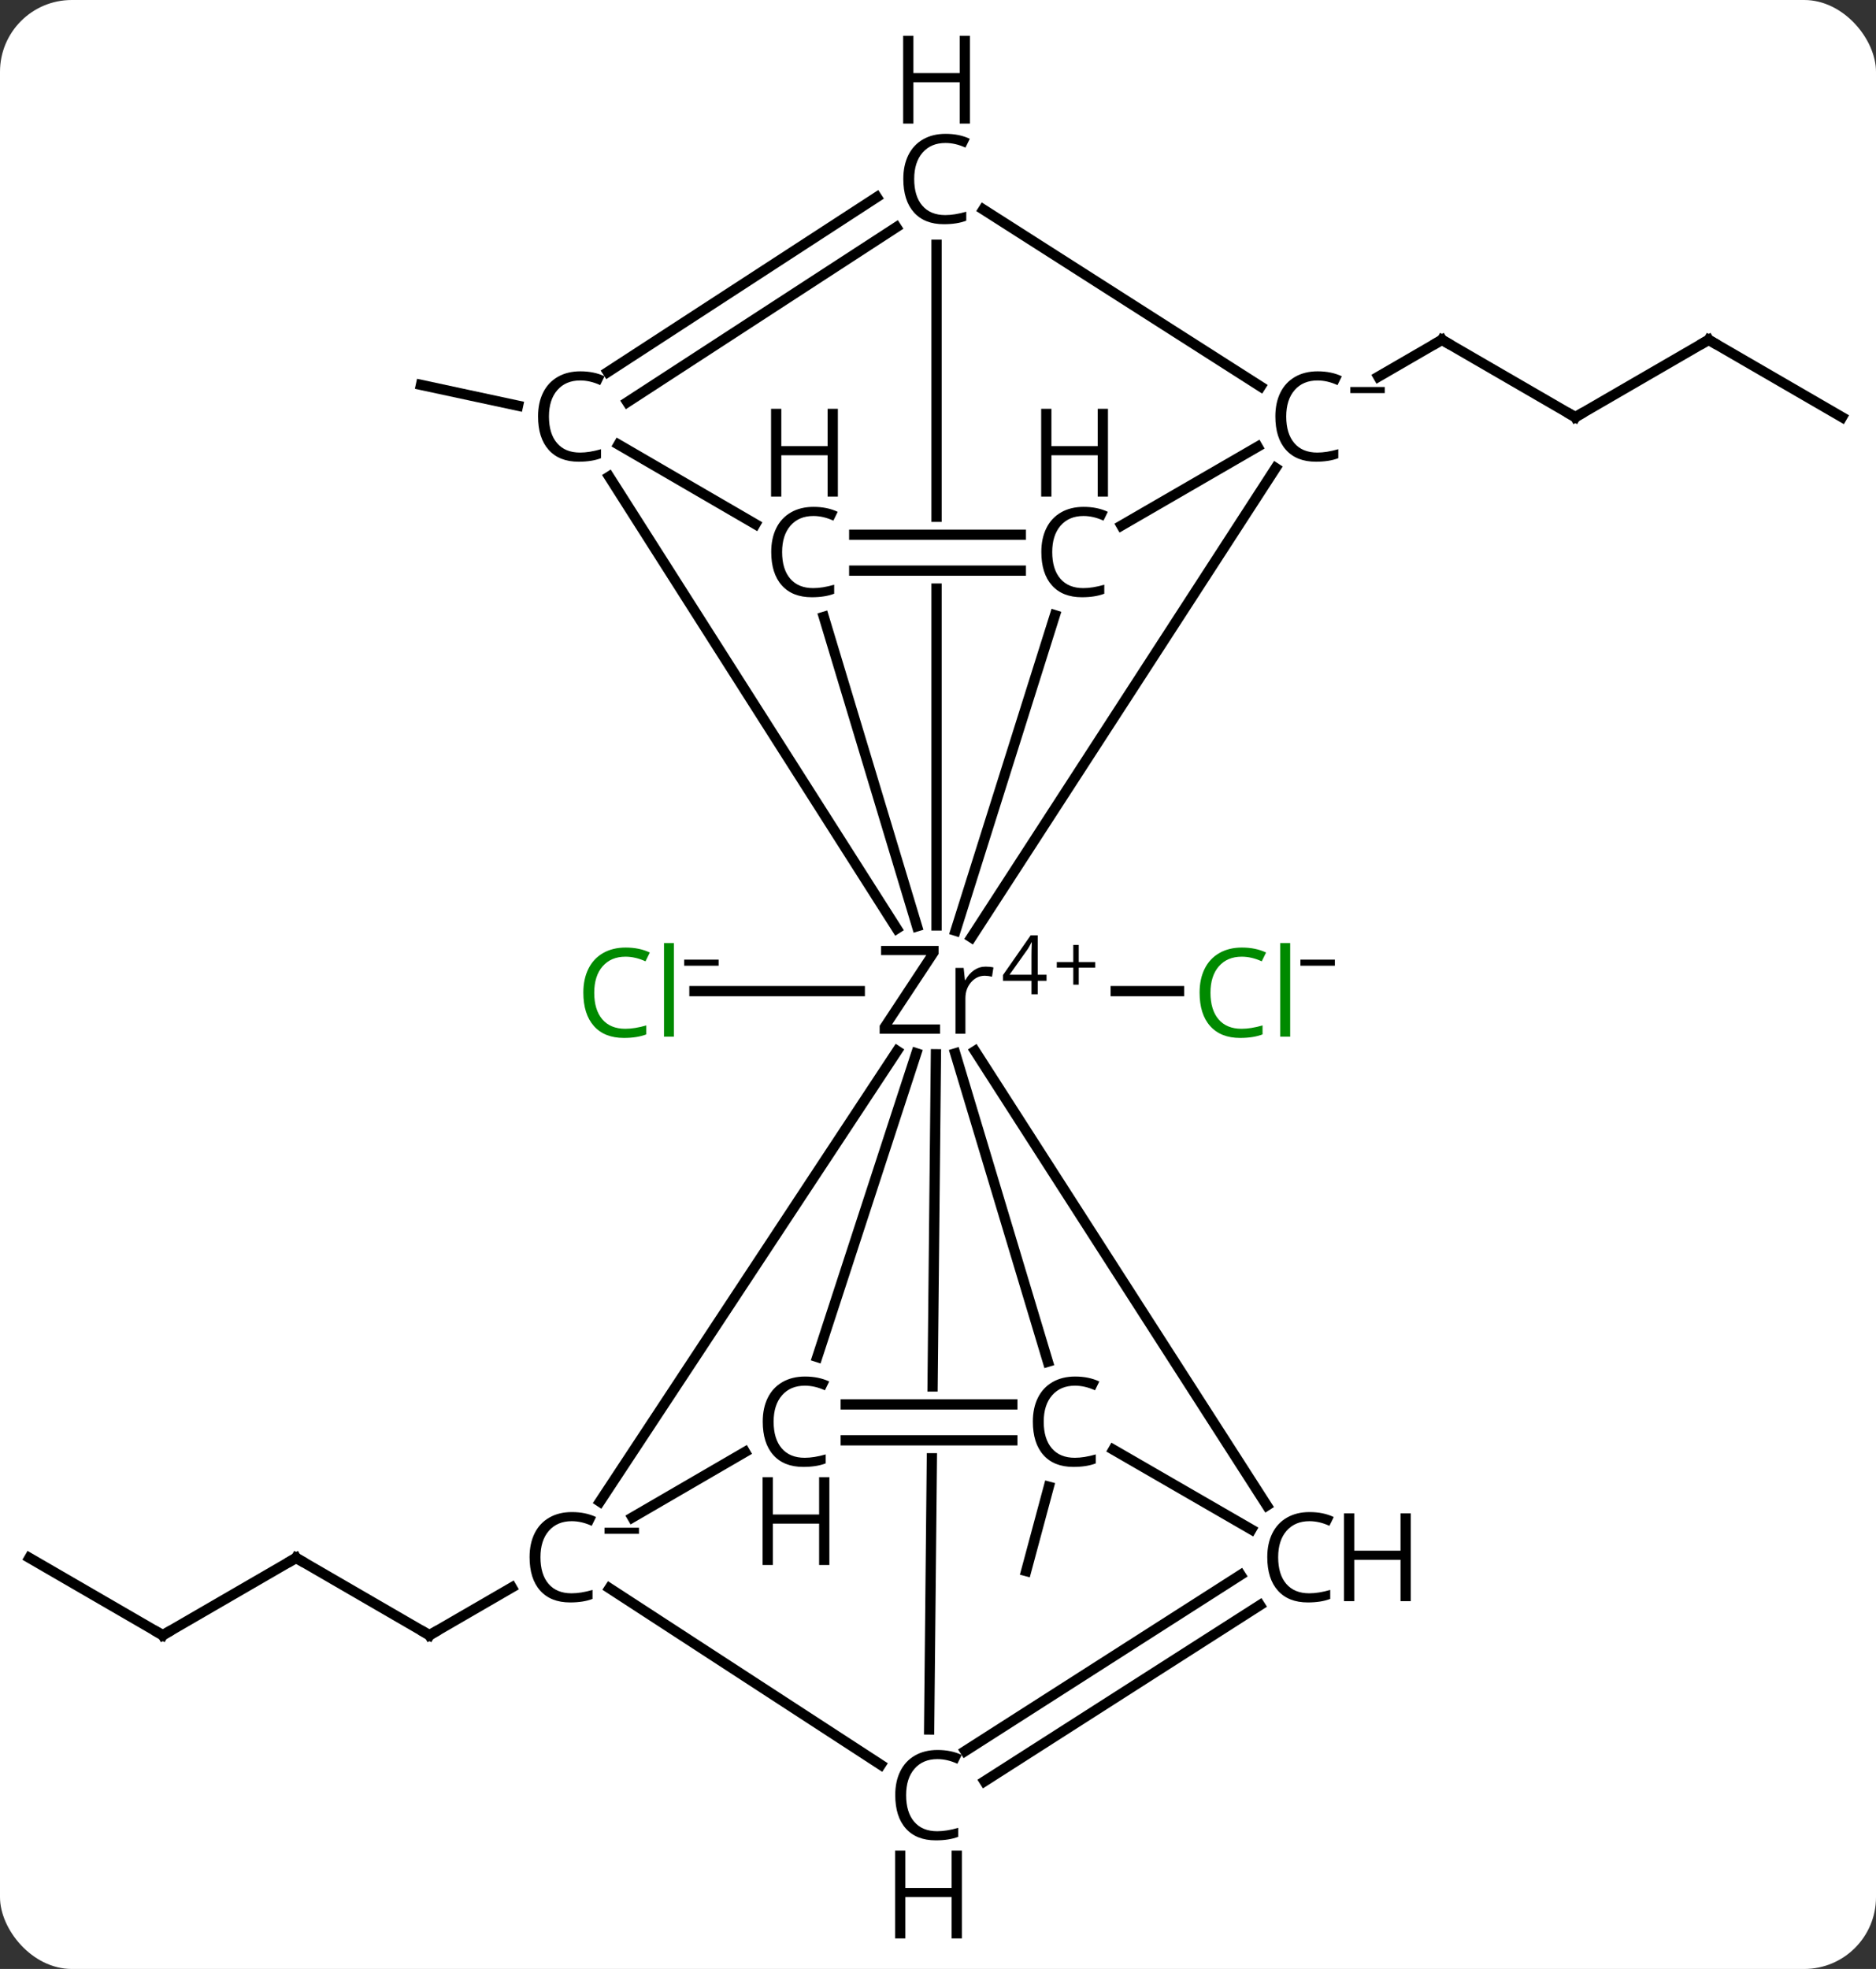 <svg width="183" viewBox="0 0 183 192" style="fill-opacity:1; color-rendering:auto; color-interpolation:auto; text-rendering:auto; stroke:black; stroke-linecap:square; stroke-miterlimit:10; shape-rendering:auto; stroke-opacity:1; fill:black; stroke-dasharray:none; font-weight:normal; stroke-width:1; font-family:'Open Sans'; font-style:normal; stroke-linejoin:miter; font-size:12; stroke-dashoffset:0; image-rendering:auto;" height="192" class="cas-substance-image" xmlns:xlink="http://www.w3.org/1999/xlink" xmlns="http://www.w3.org/2000/svg"><rect x="0" y="0" width="183" height="192" fill="#333333" stroke="none"/><svg class="cas-substance-single-component"><rect y="0" x="0" width="183" stroke="none" ry="7" rx="7" height="192" fill="white" class="cas-substance-group"/><svg y="0" x="0" width="183" viewBox="0 0 183 192" style="fill:black;" height="192" class="cas-substance-single-component-image"><svg><g><clipPath id="clipPath_6958b332e77443e5b14078116a73be851" clipPathUnits="userSpaceOnUse"><path d="M-640.427 -558.105 L-640.427 -552.105 L-674.276 -552.105 L-674.276 -558.105 ZM-677.642 -595.23 L-677.642 -508.601 L-637.642 -508.601 L-637.642 -595.23 Z"/></clipPath><clipPath id="clipPath_6958b332e77443e5b14078116a73be852" clipPathUnits="userSpaceOnUse"><path d="M-641.256 -473.3 L-641.256 -467.3 L-675.105 -467.3 L-675.105 -473.3 ZM-677.603 -516.301 L-678.466 -430.335 L-638.467 -429.934 L-637.605 -515.9 L-677.603 -516.301 Z"/></clipPath><g transform="translate(749,609)" style="text-rendering:geometricPrecision; color-rendering:optimizeQuality; color-interpolation:linearRGB; stroke-linecap:butt; image-rendering:optimizeQuality;"><line y2="-512.351" y1="-512.351" x2="-640.162" x1="-633.982" style="fill:none;"/><line y2="-512.351" y1="-512.351" x2="-665.131" x1="-681.26" style="fill:none;"/><line y2="-568.321" y1="-575.861" x2="-595.333" x1="-608.341" style="fill:none;"/><line y2="-572.265" y1="-575.861" x2="-614.546" x1="-608.341" style="fill:none;"/><line y2="-575.861" y1="-568.321" x2="-582.324" x1="-595.333" style="fill:none;"/><line y2="-568.321" y1="-575.861" x2="-569.315" x1="-582.324" style="fill:none;"/><line y2="-457.085" y1="-449.545" x2="-720.116" x1="-707.108" style="fill:none;"/><line y2="-454.202" y1="-449.545" x2="-699.072" x1="-707.108" style="fill:none;"/><line y2="-449.545" y1="-457.085" x2="-733.125" x1="-720.116" style="fill:none;"/><line y2="-457.085" y1="-449.545" x2="-746.134" x1="-733.125" style="fill:none;"/><line y2="-569.437" y1="-571.47" x2="-698.468" x1="-707.936" style="fill:none;"/><line y2="-464.025" y1="-455.8" x2="-646.691" x1="-648.9" style="fill:none;"/><line y2="-563.362" y1="-517.587" x2="-624.566" x1="-654.247" style="fill:none;"/><line y2="-462.568" y1="-506.525" x2="-690.482" x1="-661.485" style="fill:none;"/><line y2="-476.671" y1="-506.293" x2="-669.277" x1="-659.617" style="fill:none;"/><line y2="-585.136" y1="-518.757" x2="-657.642" x1="-657.642" style="fill:none; clip-path:url(#clipPath_6958b332e77443e5b14078116a73be851);"/><line y2="-440.353" y1="-506.195" x2="-658.364" x1="-657.703" style="fill:none; clip-path:url(#clipPath_6958b332e77443e5b14078116a73be852);"/><line y2="-549.01" y1="-518.24" x2="-646.097" x1="-655.787" style="fill:none;"/><line y2="-548.847" y1="-518.672" x2="-668.64" x1="-659.547" style="fill:none;"/><line y2="-462.191" y1="-506.512" x2="-625.418" x1="-653.891" style="fill:none;"/><line y2="-562.525" y1="-518.444" x2="-689.581" x1="-661.521" style="fill:none;"/><line y2="-476.214" y1="-506.279" x2="-646.783" x1="-655.817" style="fill:none;"/><line y2="-588.57" y1="-571.307" x2="-653.081" x1="-626.029" style="fill:none;"/><line y2="-557.75" y1="-565.442" x2="-639.61" x1="-626.323" style="fill:none;"/><line y2="-467.412" y1="-461.03" x2="-676.326" x1="-687.309" style="fill:none;"/><line y2="-436.912" y1="-454.124" x2="-663.084" x1="-689.548" style="fill:none;"/><line y2="-468.55" y1="-468.55" x2="-650.248" x1="-666.5" style="fill:none;"/><line y2="-472.05" y1="-472.05" x2="-650.248" x1="-666.5" style="fill:none;"/><line y2="-572.721" y1="-589.778" x2="-689.713" x1="-663.471" style="fill:none;"/><line y2="-569.786" y1="-586.843" x2="-687.806" x1="-661.564" style="fill:none;"/><line y2="-452.475" y1="-435.299" x2="-626.098" x1="-652.966" style="fill:none;"/><line y2="-455.424" y1="-438.248" x2="-627.984" x1="-654.852" style="fill:none;"/><line y2="-556.855" y1="-556.855" x2="-665.672" x1="-649.42" style="fill:none;"/><line y2="-553.355" y1="-553.355" x2="-665.672" x1="-649.42" style="fill:none;"/><line y2="-565.647" y1="-557.887" x2="-688.668" x1="-675.314" style="fill:none;"/><line y2="-467.639" y1="-459.855" x2="-640.402" x1="-626.931" style="fill:none;"/></g><g transform="translate(749,609)" style="fill:rgb(0,138,0); text-rendering:geometricPrecision; color-rendering:optimizeQuality; image-rendering:optimizeQuality; font-family:'Open Sans'; stroke:rgb(0,138,0); color-interpolation:linearRGB;"><path style="stroke:none;" d="M-627.873 -515.71 Q-629.279 -515.71 -630.1 -514.773 Q-630.92 -513.835 -630.92 -512.194 Q-630.92 -510.523 -630.131 -509.601 Q-629.342 -508.679 -627.889 -508.679 Q-626.982 -508.679 -625.842 -509.007 L-625.842 -508.132 Q-626.732 -507.788 -628.029 -507.788 Q-629.92 -507.788 -630.951 -508.945 Q-631.982 -510.101 -631.982 -512.21 Q-631.982 -513.538 -631.49 -514.53 Q-630.998 -515.523 -630.06 -516.062 Q-629.123 -516.601 -627.857 -516.601 Q-626.514 -516.601 -625.498 -516.116 L-625.92 -515.257 Q-626.904 -515.71 -627.873 -515.71 ZM-623.146 -507.913 L-624.115 -507.913 L-624.115 -517.038 L-623.146 -517.038 L-623.146 -507.913 Z"/><path style="fill:black; stroke:none;" d="M-622.146 -514.829 L-622.146 -515.423 L-618.787 -515.423 L-618.787 -514.829 L-622.146 -514.829 Z"/><path style="stroke:none;" d="M-687.986 -515.71 Q-689.393 -515.71 -690.213 -514.773 Q-691.033 -513.835 -691.033 -512.194 Q-691.033 -510.523 -690.244 -509.601 Q-689.455 -508.679 -688.002 -508.679 Q-687.096 -508.679 -685.955 -509.007 L-685.955 -508.132 Q-686.846 -507.788 -688.143 -507.788 Q-690.033 -507.788 -691.064 -508.945 Q-692.096 -510.101 -692.096 -512.21 Q-692.096 -513.538 -691.603 -514.53 Q-691.111 -515.523 -690.174 -516.062 Q-689.236 -516.601 -687.971 -516.601 Q-686.627 -516.601 -685.611 -516.116 L-686.033 -515.257 Q-687.018 -515.71 -687.986 -515.71 ZM-683.26 -507.913 L-684.228 -507.913 L-684.228 -517.038 L-683.26 -517.038 L-683.26 -507.913 Z"/><path style="fill:black; stroke:none;" d="M-682.26 -514.829 L-682.26 -515.423 L-678.9 -515.423 L-678.9 -514.829 L-682.26 -514.829 Z"/></g><g transform="translate(749,609)" style="stroke-linecap:butt; font-size:8.4px; text-rendering:geometricPrecision; color-rendering:optimizeQuality; image-rendering:optimizeQuality; font-family:'Open Sans'; color-interpolation:linearRGB; stroke-miterlimit:5;"><path style="fill:none;" d="M-607.909 -575.611 L-608.341 -575.861 L-608.774 -575.611"/><path style="fill:none;" d="M-595.765 -568.572 L-595.333 -568.321 L-594.9 -568.572"/><path style="fill:none;" d="M-582.757 -575.611 L-582.324 -575.861 L-581.891 -575.611"/><path style="fill:none;" d="M-707.54 -449.795 L-707.108 -449.545 L-706.675 -449.795"/><path style="fill:none;" d="M-719.684 -456.834 L-720.116 -457.085 L-720.549 -456.834"/><path style="fill:none;" d="M-732.692 -449.795 L-733.125 -449.545 L-733.558 -449.795"/><path style="stroke:none;" d="M-657.301 -508.195 L-663.192 -508.195 L-663.192 -508.976 L-658.645 -515.866 L-663.051 -515.866 L-663.051 -516.757 L-657.442 -516.757 L-657.442 -515.976 L-661.988 -509.101 L-657.301 -509.101 L-657.301 -508.195 ZM-652.857 -514.741 Q-652.436 -514.741 -652.092 -514.663 L-652.232 -513.757 Q-652.623 -513.851 -652.936 -513.851 Q-653.717 -513.851 -654.272 -513.218 Q-654.826 -512.585 -654.826 -511.648 L-654.826 -508.195 L-655.795 -508.195 L-655.795 -514.616 L-654.998 -514.616 L-654.873 -513.429 L-654.826 -513.429 Q-654.482 -514.054 -653.975 -514.398 Q-653.467 -514.741 -652.857 -514.741 Z"/><path style="stroke:none;" d="M-646.912 -513.357 L-647.772 -513.357 L-647.772 -512.044 L-648.381 -512.044 L-648.381 -513.357 L-651.162 -513.357 L-651.162 -513.919 L-648.459 -517.794 L-647.772 -517.794 L-647.772 -513.951 L-646.912 -513.951 L-646.912 -513.357 ZM-648.381 -513.951 L-648.381 -515.841 Q-648.381 -516.404 -648.35 -517.107 L-648.381 -517.107 Q-648.568 -516.732 -648.725 -516.482 L-650.522 -513.951 L-648.381 -513.951 Z"/><path style="stroke:none;" d="M-643.772 -515.185 L-642.162 -515.185 L-642.162 -514.638 L-643.772 -514.638 L-643.772 -512.982 L-644.303 -512.982 L-644.303 -514.638 L-645.912 -514.638 L-645.912 -515.185 L-644.303 -515.185 L-644.303 -516.857 L-643.772 -516.857 L-643.772 -515.185 Z"/><path style="stroke:none;" d="M-620.483 -571.899 Q-621.889 -571.899 -622.709 -570.962 Q-623.53 -570.024 -623.53 -568.384 Q-623.53 -566.712 -622.741 -565.79 Q-621.952 -564.868 -620.499 -564.868 Q-619.592 -564.868 -618.452 -565.196 L-618.452 -564.321 Q-619.342 -563.977 -620.639 -563.977 Q-622.53 -563.977 -623.561 -565.134 Q-624.592 -566.29 -624.592 -568.399 Q-624.592 -569.727 -624.1 -570.72 Q-623.608 -571.712 -622.67 -572.251 Q-621.733 -572.79 -620.467 -572.79 Q-619.124 -572.79 -618.108 -572.306 L-618.53 -571.446 Q-619.514 -571.899 -620.483 -571.899 Z"/><path style="stroke:none;" d="M-617.28 -570.668 L-617.28 -571.262 L-613.92 -571.262 L-613.92 -570.668 L-617.28 -570.668 Z"/><path style="stroke:none;" d="M-693.232 -460.663 Q-694.638 -460.663 -695.458 -459.725 Q-696.279 -458.788 -696.279 -457.147 Q-696.279 -455.475 -695.49 -454.553 Q-694.701 -453.632 -693.248 -453.632 Q-692.341 -453.632 -691.201 -453.96 L-691.201 -453.085 Q-692.091 -452.741 -693.388 -452.741 Q-695.279 -452.741 -696.31 -453.897 Q-697.341 -455.053 -697.341 -457.163 Q-697.341 -458.491 -696.849 -459.483 Q-696.357 -460.475 -695.419 -461.014 Q-694.482 -461.553 -693.216 -461.553 Q-691.873 -461.553 -690.857 -461.069 L-691.279 -460.21 Q-692.263 -460.663 -693.232 -460.663 Z"/><path style="stroke:none;" d="M-690.029 -459.432 L-690.029 -460.025 L-686.669 -460.025 L-686.669 -459.432 L-690.029 -459.432 Z"/><path style="stroke:none;" d="M-670.487 -473.878 Q-671.894 -473.878 -672.714 -472.941 Q-673.534 -472.003 -673.534 -470.363 Q-673.534 -468.691 -672.745 -467.769 Q-671.956 -466.847 -670.503 -466.847 Q-669.597 -466.847 -668.456 -467.175 L-668.456 -466.3 Q-669.347 -465.957 -670.644 -465.957 Q-672.534 -465.957 -673.566 -467.113 Q-674.597 -468.269 -674.597 -470.378 Q-674.597 -471.707 -674.105 -472.699 Q-673.612 -473.691 -672.675 -474.23 Q-671.737 -474.769 -670.472 -474.769 Q-669.128 -474.769 -668.112 -474.285 L-668.534 -473.425 Q-669.519 -473.878 -670.487 -473.878 Z"/><path style="stroke:none;" d="M-668.097 -456.394 L-669.097 -456.394 L-669.097 -460.425 L-673.612 -460.425 L-673.612 -456.394 L-674.612 -456.394 L-674.612 -464.957 L-673.612 -464.957 L-673.612 -461.316 L-669.097 -461.316 L-669.097 -464.957 L-668.097 -464.957 L-668.097 -456.394 Z"/><path style="stroke:none;" d="M-656.774 -595.058 Q-658.181 -595.058 -659.001 -594.12 Q-659.821 -593.183 -659.821 -591.542 Q-659.821 -589.87 -659.032 -588.949 Q-658.243 -588.027 -656.79 -588.027 Q-655.884 -588.027 -654.743 -588.355 L-654.743 -587.48 Q-655.634 -587.136 -656.931 -587.136 Q-658.821 -587.136 -659.853 -588.292 Q-660.884 -589.449 -660.884 -591.558 Q-660.884 -592.886 -660.392 -593.878 Q-659.899 -594.87 -658.962 -595.409 Q-658.024 -595.949 -656.759 -595.949 Q-655.415 -595.949 -654.399 -595.464 L-654.821 -594.605 Q-655.806 -595.058 -656.774 -595.058 Z"/><path style="stroke:none;" d="M-654.384 -596.949 L-655.384 -596.949 L-655.384 -600.98 L-659.899 -600.98 L-659.899 -596.949 L-660.899 -596.949 L-660.899 -605.511 L-659.899 -605.511 L-659.899 -601.87 L-655.384 -601.87 L-655.384 -605.511 L-654.384 -605.511 L-654.384 -596.949 Z"/><path style="stroke:none;" d="M-657.562 -437.463 Q-658.968 -437.463 -659.788 -436.525 Q-660.609 -435.588 -660.609 -433.947 Q-660.609 -432.275 -659.819 -431.353 Q-659.03 -430.431 -657.577 -430.431 Q-656.671 -430.431 -655.53 -430.759 L-655.53 -429.884 Q-656.421 -429.541 -657.718 -429.541 Q-659.609 -429.541 -660.64 -430.697 Q-661.671 -431.853 -661.671 -433.963 Q-661.671 -435.291 -661.179 -436.283 Q-660.687 -437.275 -659.749 -437.814 Q-658.812 -438.353 -657.546 -438.353 Q-656.202 -438.353 -655.187 -437.869 L-655.609 -437.009 Q-656.593 -437.463 -657.562 -437.463 Z"/><path style="stroke:none;" d="M-655.171 -419.978 L-656.171 -419.978 L-656.171 -424.009 L-660.687 -424.009 L-660.687 -419.978 L-661.687 -419.978 L-661.687 -428.541 L-660.687 -428.541 L-660.687 -424.9 L-656.171 -424.9 L-656.171 -428.541 L-655.171 -428.541 L-655.171 -419.978 Z"/><path style="stroke:none;" d="M-643.31 -558.683 Q-644.716 -558.683 -645.537 -557.746 Q-646.357 -556.808 -646.357 -555.168 Q-646.357 -553.496 -645.568 -552.574 Q-644.779 -551.652 -643.326 -551.652 Q-642.42 -551.652 -641.279 -551.98 L-641.279 -551.105 Q-642.17 -550.761 -643.466 -550.761 Q-645.357 -550.761 -646.388 -551.918 Q-647.42 -553.074 -647.42 -555.183 Q-647.42 -556.511 -646.927 -557.504 Q-646.435 -558.496 -645.498 -559.035 Q-644.56 -559.574 -643.295 -559.574 Q-641.951 -559.574 -640.935 -559.09 L-641.357 -558.23 Q-642.341 -558.683 -643.31 -558.683 Z"/><path style="stroke:none;" d="M-640.92 -560.574 L-641.92 -560.574 L-641.92 -564.605 L-646.435 -564.605 L-646.435 -560.574 L-647.435 -560.574 L-647.435 -569.136 L-646.435 -569.136 L-646.435 -565.496 L-641.92 -565.496 L-641.92 -569.136 L-640.92 -569.136 L-640.92 -560.574 Z"/><path style="stroke:none;" d="M-669.659 -558.683 Q-671.065 -558.683 -671.885 -557.746 Q-672.706 -556.808 -672.706 -555.168 Q-672.706 -553.496 -671.917 -552.574 Q-671.128 -551.652 -669.674 -551.652 Q-668.768 -551.652 -667.628 -551.98 L-667.628 -551.105 Q-668.518 -550.761 -669.815 -550.761 Q-671.706 -550.761 -672.737 -551.918 Q-673.768 -553.074 -673.768 -555.183 Q-673.768 -556.511 -673.276 -557.504 Q-672.784 -558.496 -671.846 -559.035 Q-670.909 -559.574 -669.643 -559.574 Q-668.299 -559.574 -667.284 -559.09 L-667.706 -558.23 Q-668.69 -558.683 -669.659 -558.683 Z"/><path style="stroke:none;" d="M-667.268 -560.574 L-668.268 -560.574 L-668.268 -564.605 L-672.784 -564.605 L-672.784 -560.574 L-673.784 -560.574 L-673.784 -569.136 L-672.784 -569.136 L-672.784 -565.496 L-668.268 -565.496 L-668.268 -569.136 L-667.268 -569.136 L-667.268 -560.574 Z"/><path style="stroke:none;" d="M-621.27 -460.663 Q-622.676 -460.663 -623.497 -459.725 Q-624.317 -458.788 -624.317 -457.147 Q-624.317 -455.475 -623.528 -454.553 Q-622.739 -453.632 -621.286 -453.632 Q-620.38 -453.632 -619.239 -453.96 L-619.239 -453.085 Q-620.13 -452.741 -621.426 -452.741 Q-623.317 -452.741 -624.348 -453.897 Q-625.38 -455.053 -625.38 -457.163 Q-625.38 -458.491 -624.887 -459.483 Q-624.395 -460.475 -623.458 -461.014 Q-622.52 -461.553 -621.255 -461.553 Q-619.911 -461.553 -618.895 -461.069 L-619.317 -460.21 Q-620.301 -460.663 -621.27 -460.663 Z"/><path style="stroke:none;" d="M-611.38 -452.866 L-612.38 -452.866 L-612.38 -456.897 L-616.895 -456.897 L-616.895 -452.866 L-617.895 -452.866 L-617.895 -461.428 L-616.895 -461.428 L-616.895 -457.788 L-612.38 -457.788 L-612.38 -461.428 L-611.38 -461.428 L-611.38 -452.866 Z"/><path style="stroke:none;" d="M-692.403 -571.899 Q-693.81 -571.899 -694.63 -570.962 Q-695.45 -570.024 -695.45 -568.384 Q-695.45 -566.712 -694.661 -565.79 Q-693.872 -564.868 -692.419 -564.868 Q-691.513 -564.868 -690.372 -565.196 L-690.372 -564.321 Q-691.263 -563.977 -692.56 -563.977 Q-694.45 -563.977 -695.481 -565.134 Q-696.513 -566.29 -696.513 -568.399 Q-696.513 -569.727 -696.02 -570.72 Q-695.528 -571.712 -694.591 -572.251 Q-693.653 -572.79 -692.388 -572.79 Q-691.044 -572.79 -690.028 -572.306 L-690.45 -571.446 Q-691.435 -571.899 -692.403 -571.899 Z"/><path style="stroke:none;" d="M-644.139 -473.878 Q-645.545 -473.878 -646.365 -472.941 Q-647.186 -472.003 -647.186 -470.363 Q-647.186 -468.691 -646.396 -467.769 Q-645.607 -466.847 -644.154 -466.847 Q-643.248 -466.847 -642.107 -467.175 L-642.107 -466.3 Q-642.998 -465.957 -644.295 -465.957 Q-646.186 -465.957 -647.217 -467.113 Q-648.248 -468.269 -648.248 -470.378 Q-648.248 -471.707 -647.756 -472.699 Q-647.264 -473.691 -646.326 -474.23 Q-645.389 -474.769 -644.123 -474.769 Q-642.779 -474.769 -641.764 -474.285 L-642.186 -473.425 Q-643.17 -473.878 -644.139 -473.878 Z"/></g></g></svg></svg></svg></svg>